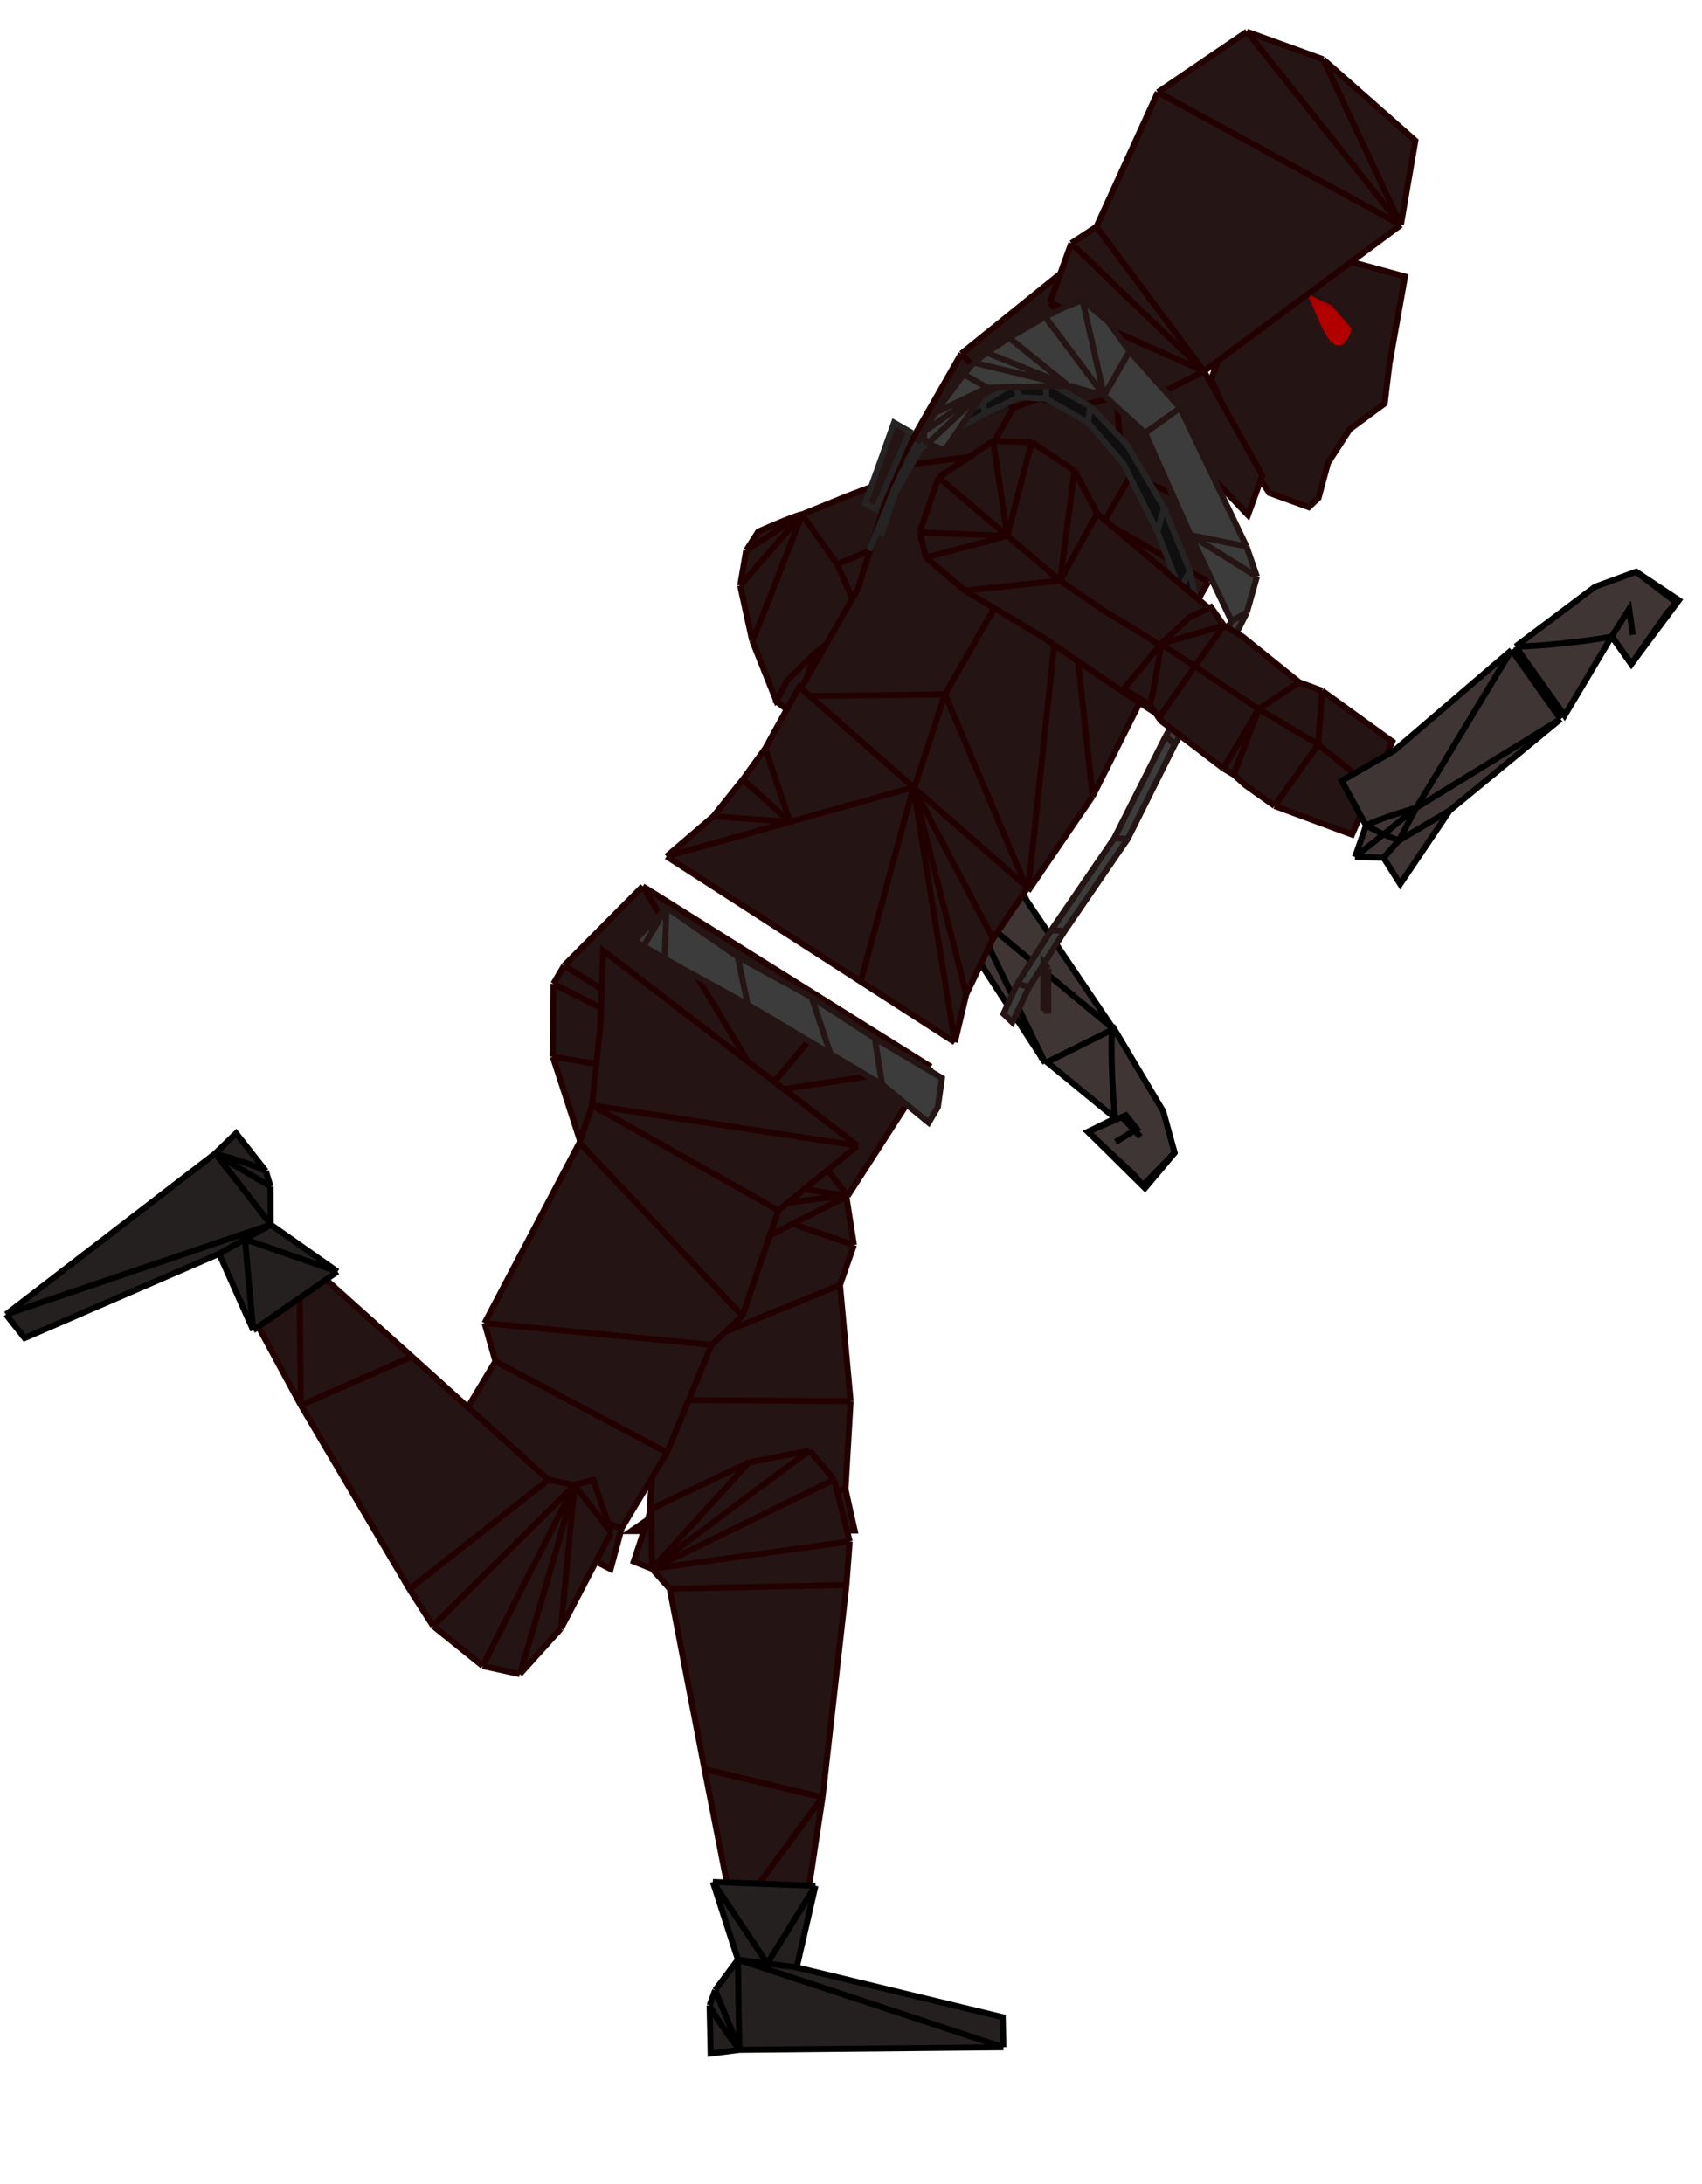 <svg width="283" height="363" viewBox="0 0 283 363" fill="none" xmlns="http://www.w3.org/2000/svg">
<path d="M174.304 97.344L166.283 96.381L143.097 102.575L129.072 116.5L125.072 106.5L123.072 97.344L124.072 91.5L126.072 88.368C128.238 87.415 132.73 85.509 133.362 85.509L140.833 82.479L154.455 77.287L168.301 71L176.513 68.807L180.54 70.319L186.244 78.11L186.056 89.029L182.258 94.184L174.304 97.344Z" fill="#251414"/>
<path d="M166.283 96.381L174.304 97.344M166.283 96.381L143.097 102.575M166.283 96.381L160.642 84.95M160.642 84.95L151.722 88.368L146.183 90.882L139.195 93.784M160.642 84.95L174.304 97.344M160.642 84.95C161.312 84.771 166.313 83.435 171.752 81.982M160.642 84.95L168.301 71M174.304 97.344L182.258 94.184M182.258 94.184L186.056 89.029M182.258 94.184L171.752 81.982M186.244 78.11L186.056 89.029M186.244 78.11L180.54 70.319M186.244 78.11C183.32 78.891 175.729 80.92 171.752 81.982M186.056 89.029L171.752 81.982M139.195 93.784L143.097 102.575M139.195 93.784L133.362 85.509M143.097 102.575L129.072 116.5L125.072 106.5M180.54 70.319L176.513 68.807M180.54 70.319L171.752 81.982M176.513 68.807L168.301 71M176.513 68.807L171.752 81.982M168.301 71L154.455 77.287L140.833 82.479L133.362 85.509M133.362 85.509C132.73 85.509 128.238 87.415 126.072 88.368L124.072 91.5M133.362 85.509C130.932 91.84 125.872 104.9 125.072 106.5M133.362 85.509L123.072 97.344M133.362 85.509L124.072 91.5M124.072 91.5L123.072 97.344M123.072 97.344L125.072 106.5" stroke="#230000"/>
<path d="M158.396 123.443L161.694 128.48L165.93 141.54L158.073 144.581L150.217 147.622L142.242 135.611L140.982 131.745L133.764 122.008L132.049 118.843L129.084 116.582L130.891 113.129L135.53 108.539L143.268 102.638L145.66 107.05L147.856 108.682L148.298 109.011L155.812 119.725L156.765 121.484L158.396 123.443Z" fill="#251414"/>
<path d="M142.242 135.611L140.982 131.745M142.242 135.611L150.217 147.622L158.073 144.581M142.242 135.611L151.182 135.316M161.694 128.48L158.396 123.443L156.765 121.484M161.694 128.48L165.93 141.54L158.073 144.581M161.694 128.48L151.182 135.316M140.982 131.745L133.764 122.008L132.049 118.843M140.982 131.745L145.701 125.206M155.812 119.725L148.298 109.011L147.856 108.682M155.812 119.725L156.765 121.484M155.812 119.725C155.46 119.916 149.071 123.379 145.701 125.206M132.049 118.843L129.084 116.582L130.891 113.129L135.53 108.539M132.049 118.843L135.53 108.539M132.049 118.843C136.98 115.639 147.045 109.122 147.856 108.682M145.66 107.05L143.268 102.638L135.53 108.539M145.66 107.05C144.876 107.475 138.58 108.22 135.53 108.539M145.66 107.05L147.856 108.682M135.53 108.539L145.701 125.206M145.701 125.206L151.182 135.316M145.701 125.206L156.765 121.484M151.182 135.316L158.073 144.581" stroke="#230000"/>
<path d="M180.906 188.132L185.447 185.872L173.576 176.133L184.927 170.483L193.408 184.713L195.315 191.622L190.381 197.496L180.906 188.132Z" fill="#403535"/>
<path d="M185.447 185.872L180.906 188.132L190.381 197.496L195.315 191.622L193.408 184.713L184.927 170.483M185.447 185.872L173.576 176.133L184.927 170.483M185.447 185.872C185.263 185.515 184.571 176.063 184.927 170.483" stroke="black"/>
<path d="M195.266 191.635L190.06 197.028L188.342 195.081L180.906 188.132L187.194 185.388L189.039 187.671L185.497 189.825" stroke="black"/>
<path d="M186.538 185.68L189.634 188.958" stroke="black"/>
<path d="M156.358 143.552L159.274 143.012L166.545 140.514L170.692 149.661L185.149 171.052L173.798 176.701L160.725 156.611L149.733 146.64L154.041 144.81L156.358 143.552Z" fill="#403535"/>
<path d="M173.798 176.701L161.504 151.431M173.798 176.701L160.725 156.611M173.798 176.701L185.149 171.052M161.504 151.431C161.504 151.431 160.271 145.43 159.274 143.012M161.504 151.431L156.568 147.722M161.504 151.431L185.149 171.052M159.274 143.012L156.358 143.552L154.041 144.81M159.274 143.012L166.545 140.514L170.692 149.661L185.149 171.052M156.568 147.722L154.041 144.81M156.568 147.722L160.725 156.611M154.041 144.81L149.733 146.64L160.725 156.611" stroke="black"/>
<path d="M142.107 254.414L140.578 247.546L141.434 232.907L139.667 213.595L141.985 206.951L139.122 188.644L145.822 173.009L93.262 163.928L98.482 174.75L103.585 187.57L104.619 194.033L104.569 227.928L109.115 232.713L107.963 252.42L104.947 254.503L142.107 254.414Z" fill="#251414"/>
<path d="M140.578 247.546L142.107 254.414L104.947 254.503L107.963 252.42M140.578 247.546L141.434 232.907M140.578 247.546L107.963 252.42M141.434 232.907L139.667 213.595M141.434 232.907L109.115 232.713M139.667 213.595L141.985 206.951M139.667 213.595L104.569 227.928M141.985 206.951L139.122 188.644M141.985 206.951L104.619 194.033M139.122 188.644L145.822 173.009M139.122 188.644L103.585 187.57M145.822 173.009L93.262 163.928L98.482 174.75L103.585 187.57M145.822 173.009L103.585 187.57M103.585 187.57L104.619 194.033M104.619 194.033L104.569 227.928M104.569 227.928L109.115 232.713M109.115 232.713L107.963 252.42" stroke="#230000"/>
<path d="M140.737 263.464L141.285 256.219L138.699 245.932L134.577 241.136L124.564 243.07L108.282 250.809L105.378 259.559L108.398 260.766L111.359 264.088L117.153 294.084L122.014 318.802L124.024 322.709L133.175 322.514L136.766 298.745L140.737 263.464Z" fill="#251414"/>
<path d="M133.175 322.514L124.024 322.709L122.014 318.802M133.175 322.514L122.014 318.802M133.175 322.514L136.766 298.745M140.737 263.464L141.285 256.219M140.737 263.464L136.766 298.745M140.737 263.464L111.359 264.088M141.285 256.219L108.398 260.766M141.285 256.219L138.699 245.932M108.398 260.766L111.359 264.088M108.398 260.766L105.378 259.559L108.282 250.809M108.398 260.766C119.269 255.506 138.699 245.932 138.699 245.932M108.398 260.766C116.779 254.261 134.577 241.136 134.577 241.136M108.398 260.766L124.564 243.07M108.398 260.766L108.282 250.809M111.359 264.088L117.153 294.084M117.153 294.084L122.014 318.802M117.153 294.084L136.766 298.745M122.014 318.802L136.766 298.745M138.699 245.932L134.577 241.136M134.577 241.136L124.564 243.07M124.564 243.07L108.282 250.809" stroke="#230000"/>
<path d="M118.163 341.337L123.02 340.734L166.836 340.304L166.73 335.305L132.468 327.03L135.588 313.461L118.532 312.823L122.701 325.737L118.914 330.819L117.993 333.339L118.163 341.337Z" fill="#252020"/>
<path d="M123.02 340.734L118.163 341.337L117.993 333.339M123.02 340.734L166.836 340.304M123.02 340.734C122.622 340.342 119.182 335.814 117.993 333.339M123.02 340.734L118.914 330.819M123.02 340.734C122.9 340.337 122.761 330.737 122.701 325.737M166.836 340.304L166.73 335.305L132.468 327.03M166.836 340.304L122.701 325.737M132.468 327.03L135.588 313.461M132.468 327.03L127.585 326.384M135.588 313.461L118.532 312.823M135.588 313.461L127.585 326.384M118.532 312.823L122.701 325.737M118.532 312.823L127.585 326.384M122.701 325.737L118.914 330.819M122.701 325.737L127.585 326.384M117.993 333.339L118.914 330.819" stroke="black"/>
<path d="M92.013 163.518L93.791 160.503L106.88 147.326L139.096 167.503L154.78 177.327L140.962 198.781L123.535 207.657L112.437 202.852L97.266 192.16L91.912 175.65L92.013 163.518Z" fill="#251414"/>
<path d="M92.013 163.518L93.791 160.503M92.013 163.518L91.912 175.65M92.013 163.518L127.371 181.475M93.791 160.503L106.88 147.326M93.791 160.503L127.371 181.475M106.88 147.326L139.096 167.503M106.88 147.326L127.371 181.475M140.962 198.781L154.78 177.327M140.962 198.781L123.535 207.657L112.437 202.852M140.962 198.781L127.371 181.475M140.962 198.781C131.298 199.418 113.177 203.172 112.437 202.852M140.962 198.781L97.266 192.16M154.78 177.327L139.096 167.503M154.78 177.327L127.371 181.475M112.437 202.852L97.266 192.16M91.912 175.65L97.266 192.16M91.912 175.65L127.371 181.475M139.096 167.503L127.371 181.475" stroke="#230000"/>
<path d="M101.528 260.821L103.363 254.027L110.916 241.458L118.316 223.533L123.453 218.724L129.416 201.181L142.608 190.442L100.27 158L99.869 170.009L98.438 183.733L96.354 189.937L80.575 219.936L82.38 226.284L72.212 243.204L68.573 243.649L101.528 260.821Z" fill="#251414"/>
<path d="M103.363 254.027L101.528 260.821L68.573 243.649L72.212 243.204M103.363 254.027L110.916 241.458M103.363 254.027L72.212 243.204M110.916 241.458L118.316 223.533M110.916 241.458L82.38 226.284M118.316 223.533L123.453 218.724M118.316 223.533L80.575 219.936M123.453 218.724L129.416 201.181M123.453 218.724L96.354 189.937M129.416 201.181L142.608 190.442M129.416 201.181L98.438 183.733M142.608 190.442L100.27 158L99.869 170.009L98.438 183.733M142.608 190.442L98.438 183.733M98.438 183.733L96.354 189.937M96.354 189.937L80.575 219.936M80.575 219.936L82.38 226.284M82.38 226.284L72.212 243.204" stroke="#230000"/>
<path d="M68.08 264.154L72.002 270.271L80.257 276.931L86.435 278.282L93.269 270.713L101.618 254.734L98.672 245.998L95.534 246.851L91.169 245.98L68.494 225.507L49.738 208.689L45.782 206.778L38.59 212.439L50.024 233.585L68.08 264.154Z" fill="#251414"/>
<path d="M38.59 212.439L45.782 206.778L49.738 208.689M38.59 212.439L49.738 208.689M38.59 212.439L50.024 233.585M68.08 264.154L72.002 270.271M68.08 264.154L50.024 233.585M68.08 264.154L91.169 245.98M72.002 270.271L95.534 246.851M72.002 270.271L80.257 276.931M95.534 246.851L91.169 245.98M95.534 246.851L98.672 245.998L101.618 254.734M95.534 246.851C90.015 257.594 80.257 276.931 80.257 276.931M95.534 246.851C92.753 257.09 86.435 278.282 86.435 278.282M95.534 246.851L93.269 270.713M95.534 246.851L101.618 254.734M91.169 245.98L68.494 225.507M68.494 225.507L49.738 208.689M68.494 225.507L50.024 233.585M49.738 208.689L50.024 233.585M80.257 276.931L86.435 278.282M86.435 278.282L93.269 270.713M93.269 270.713L101.618 254.734" stroke="#230000"/>
<path d="M39.255 188.372L35.739 191.777L1 218.484L4.093 222.413L36.438 208.407L42.11 221.123L56.117 211.369L45.016 203.563L44.984 197.225L44.203 194.659L39.255 188.372Z" fill="#252020"/>
<path d="M35.739 191.777L39.255 188.372L44.203 194.659M35.739 191.777L1 218.484M35.739 191.777C36.292 191.85 41.764 193.397 44.203 194.659M35.739 191.777L44.984 197.225M35.739 191.777C36.073 192.022 41.96 199.606 45.016 203.563M1 218.484L4.093 222.413L36.438 208.407M1 218.484L45.016 203.563M36.438 208.407L42.11 221.123M36.438 208.407L40.727 205.985M42.11 221.123L56.117 211.369M42.11 221.123L40.727 205.985M56.117 211.369L45.016 203.563M56.117 211.369L40.727 205.985M45.016 203.563L44.984 197.225M45.016 203.563L40.727 205.985M44.203 194.659L44.984 197.225" stroke="black"/>
<path d="M185.622 66.063L202.991 85.726L200.924 96.708L189.999 115.803L181.68 132.358L170.943 148.104L151.695 131.908L132.447 115.711L142.627 97.918L149.149 77.455L159.826 58.794L176.95 44.973L185.622 66.063Z" fill="#251414"/>
<path d="M185.622 66.063L202.991 85.726M185.622 66.063L176.95 44.973M185.622 66.063L178.365 67.672M185.622 66.063L186.3 73.94M202.991 85.726L200.924 96.708M202.991 85.726L188.034 78.964M200.924 96.708L189.999 115.803M200.924 96.708L183.564 86.776M181.68 132.358L170.943 148.104M181.68 132.358L189.999 115.803M181.68 132.358L177.113 89.997M170.943 148.104L177.113 89.997M170.943 148.104L151.695 131.908M170.943 148.104L157.12 115.426M132.447 115.711L142.627 97.918L149.149 77.455M132.447 115.711L151.695 131.908M132.447 115.711L157.12 115.426M176.95 44.973L159.826 58.794M176.95 44.973L172.846 66.243M149.149 77.455L159.826 58.794M149.149 77.455L164.035 75.603M159.826 58.794L168.504 67.791M189.999 115.803L177.113 89.997M164.035 75.603L163.659 82.3L166.943 87.635L171.521 90.255M164.035 75.603L168.504 67.791M178.365 67.672L172.846 66.243M178.365 67.672L182.943 70.291L186.3 73.94M172.846 66.243L168.504 67.791M186.3 73.94L188.034 78.964M188.034 78.964L183.564 86.776M183.564 86.776L177.113 89.997M177.113 89.997L171.521 90.255M171.521 90.255L157.12 115.426M151.695 131.908L157.12 115.426" stroke="#230000"/>
<path d="M160.661 165.283L158.759 173.244L143.11 163.159L110.831 142.357L118.609 135.692L123.518 129.562L127.239 124.417L132.885 114.175L151.875 130.866L170.864 147.556L165.118 156.027L160.661 165.283Z" fill="#251414"/>
<path d="M110.831 142.357L118.609 135.692M110.831 142.357L143.11 163.159M110.831 142.357L131.353 136.611M158.759 173.244L160.661 165.283M158.759 173.244L143.11 163.159M158.759 173.244L151.875 130.866M160.661 165.283L165.118 156.027M160.661 165.283L151.875 130.866M165.118 156.027L170.864 147.556L151.875 130.866M165.118 156.027L151.875 130.866M118.609 135.692L123.518 129.562M118.609 135.692L131.353 136.611M127.239 124.417L132.885 114.175L151.875 130.866M127.239 124.417L123.518 129.562M127.239 124.417L131.353 136.611M123.518 129.562L131.353 136.611M151.875 130.866L143.11 163.159M151.875 130.866L131.353 136.611" stroke="#230000"/>
<g filter="url(#filter0_d_169_405)">
<path d="M153.122 70.512L153.867 69.21L163.173 63.013L168.508 59.728L173.904 59.359L181.282 63.58L187.418 69.971L193.552 80.393L197.888 90.939L199.991 101.358L198.005 104.83L196.15 93.976L192.434 84.362L186.796 73.072L180.908 66.247L173.964 62.274L169.499 62.024L163.978 64.626L153.122 70.512Z" fill="#100F0F"/>
<path d="M150.391 75.285L153.867 69.21L163.173 63.013M150.391 75.285L153.122 70.512L163.978 64.626M150.391 75.285L148.901 77.889L146.479 85.144M180.908 66.247L181.282 63.58M180.908 66.247L173.964 62.274M180.908 66.247L186.796 73.072L192.434 84.362M181.282 63.58L173.904 59.359M181.282 63.58L187.418 69.971L193.552 80.393M193.552 80.393L192.434 84.362M193.552 80.393L197.888 90.939M192.434 84.362L196.15 93.976M173.964 62.274L173.904 59.359M173.964 62.274L169.499 62.024M197.888 90.939L199.991 101.358L198.005 104.83L196.15 93.976M197.888 90.939L196.15 93.976M173.904 59.359L168.508 59.728M163.173 63.013L168.508 59.728M163.173 63.013L163.978 64.626M163.978 64.626L169.499 62.024M168.508 59.728L169.499 62.024" stroke="#252323"/>
</g>
<g filter="url(#filter1_d_169_405)">
<path d="M144.555 87.5L148.715 77.207L152.502 69.581" stroke="#252323"/>
</g>
<path d="M145.611 84.648L143.875 83.654L148.657 70.261L151.261 71.751L145.611 84.648Z" fill="#251414" stroke="#252323"/>
<g style="mix-blend-mode:darken" filter="url(#filter2_di_169_405)">
<path d="M203.926 64.656L198.394 52.021L206.896 28.511L230.616 34.963L228.035 49.449L227.235 56.071L221.433 60.353L217.812 65.956L216.242 71.768L214.621 73.308L208.038 70.928L203.926 64.656Z" fill="#251414"/>
<path d="M203.926 64.656L198.394 52.021L206.896 28.511L230.616 34.963L228.035 49.449L227.235 56.071L221.433 60.353L217.812 65.956L216.242 71.768L214.621 73.308L208.038 70.928L203.926 64.656Z" stroke="#230000"/>
</g>
<g filter="url(#filter3_dd_169_405)">
<path d="M223.078 49.325C221.163 50.216 219.361 45.396 219.361 45.396L217.329 40.827L221.493 42.806L224.722 46.623C224.722 46.623 224.197 48.803 223.078 49.325Z" fill="#B20000" shape-rendering="crispEdges"/>
<path d="M223.078 49.325C221.163 50.216 219.361 45.396 219.361 45.396L217.329 40.827L221.493 42.806L224.722 46.623C224.722 46.623 224.197 48.803 223.078 49.325Z" stroke="url(#paint0_linear_169_405)" shape-rendering="crispEdges"/>
</g>
<path d="M232.927 37.394L200.205 61.714L209.889 79.041L207.509 85.624L189.791 66.987L174.554 50.311L178.125 40.437L182.307 37.696L192.52 15.336L207.326 5.272L220.021 9.863L235.337 23.378L232.927 37.394Z" fill="#261515"/>
<path d="M200.205 61.714L232.927 37.394M200.205 61.714L209.889 79.041L207.509 85.624L189.791 66.987M200.205 61.714L174.554 50.311M200.205 61.714L178.125 40.437M200.205 61.714L182.307 37.696M200.205 61.714L189.791 66.987M232.927 37.394L192.52 15.336M232.927 37.394L207.326 5.272M232.927 37.394L220.021 9.863M232.927 37.394L235.337 23.378L220.021 9.863M220.021 9.863L207.326 5.272M207.326 5.272L192.52 15.336M192.52 15.336L182.307 37.696M182.307 37.696L178.125 40.437M178.125 40.437L174.554 50.311M174.554 50.311L189.791 66.987" stroke="#230000"/>
<g filter="url(#filter4_d_169_405)">
<path d="M157.096 70.802L154.244 69.746L153.624 68.816L153.687 67.699L155.425 64.661L160.265 58.214L161.941 56.292L164.05 54.619L167.773 52.14L173.79 48.67L177.016 47.06L179.993 45.883L184.271 49.482L187.803 54.383L196.233 63.814L207.26 86.829L208.994 91.853L207.316 97.806L203.032 106.3L195.335 119.754L187.513 135.44L177.024 150.753L171.128 160.052L168.334 165.942L166.846 164.515L169.143 159.493L174.792 150.628L185.28 135.315L193.848 118.326L201.793 104.439L204.773 99.231L197.958 84.963L190.401 67.966L183.582 61.761L177.629 60.084L164.171 60.449L157.096 70.802Z" fill="#3C3C3C"/>
<path d="M154.244 69.746L157.096 70.802L164.171 60.449M154.244 69.746L153.624 68.816L153.687 67.699M154.244 69.746L164.171 60.449M153.687 67.699L155.425 64.661M153.687 67.699L164.171 60.449M155.425 64.661L160.265 58.214M155.425 64.661L164.171 60.449M160.265 58.214L161.941 56.292M160.265 58.214L164.171 60.449M161.941 56.292L164.05 54.619M161.941 56.292L177.629 60.084M164.05 54.619L167.773 52.14M164.05 54.619L177.629 60.084M179.993 45.883L183.582 61.761M179.993 45.883L177.016 47.06L173.79 48.67M179.993 45.883L184.271 49.482L187.803 54.383M196.233 63.814L207.26 86.829M196.233 63.814L187.803 54.383M196.233 63.814L190.401 67.966M207.26 86.829L208.994 91.853M207.26 86.829L197.958 84.963M208.994 91.853L207.316 97.806M208.994 91.853L197.958 84.963M207.316 97.806L203.032 106.3M207.316 97.806L204.773 99.231M203.032 106.3L195.335 119.754M203.032 106.3L201.793 104.439M193.848 118.326L201.793 104.439M193.848 118.326L185.28 135.315M193.848 118.326L195.335 119.754M201.793 104.439L204.773 99.231M204.773 99.231L197.958 84.963M190.401 67.966L183.582 61.761M190.401 67.966L197.958 84.963M183.582 61.761L177.629 60.084M183.582 61.761L173.79 48.67M183.582 61.761L187.803 54.383M177.629 60.084L164.171 60.449M177.629 60.084L167.773 52.14M167.773 52.14L173.79 48.67M169.143 159.493L166.846 164.515L168.334 165.942L171.128 160.052M169.143 159.493L174.792 150.628M169.143 159.493L171.128 160.052M171.128 160.052L177.024 150.753M174.792 150.628L185.28 135.315M174.792 150.628L177.024 150.753M185.28 135.315L187.513 135.44M177.024 150.753L187.513 135.44M187.513 135.44L195.335 119.754" stroke="#251414"/>
</g>
<g filter="url(#filter5_d_169_405)">
<g filter="url(#filter6_d_169_405)">
<path d="M105.582 148.449C105.991 147.761 107.564 146.136 108.485 145.52L110.838 142.847L122.658 151.03L134.951 157.749L145.443 164.561L156.621 171.199L155.942 176.03L154.41 178.61L146.679 172.273L138.08 167.167L124.324 158.997L110.492 151.364L107.008 149.295L105.582 148.449Z" fill="#3C3C3C"/>
<path d="M110.838 142.847L108.485 145.52C107.564 146.136 105.991 147.761 105.582 148.449L107.008 149.295M110.838 142.847L122.658 151.03M110.838 142.847L110.492 151.364M110.838 142.847L107.008 149.295M110.492 151.364L107.008 149.295M110.492 151.364L124.324 158.997M138.08 167.167L124.324 158.997M138.08 167.167L146.679 172.273M138.08 167.167L134.951 157.749M134.951 157.749L122.658 151.03M134.951 157.749L145.443 164.561M124.324 158.997L122.658 151.03M145.443 164.561L156.621 171.199L155.942 176.03L154.41 178.61L146.679 172.273M145.443 164.561L146.679 172.273" stroke="#251414"/>
</g>
<path d="M174.297 164H173.497V156L174.297 157V164Z" fill="#1F1F1F"/>
<path d="M173.497 164H174.297V157M173.497 164V156L174.297 157M173.497 164C173.497 163.619 173.964 160.175 174.297 157" stroke="#251414"/>
</g>
<path d="M178.66 78.223L182.439 85.362L200.742 100.887L195.741 109.102L192.265 118.611L185.517 114.198L173.489 105.963L160.433 98.167L153.95 92.668L152.898 88.498L156.051 79.37L165.131 73.303L171.531 73.487L178.66 78.223Z" fill="#251414"/>
<path d="M182.439 85.362L178.66 78.223M182.439 85.362L200.742 100.887L195.741 109.102M182.439 85.362L176.26 96.512M176.26 96.512L184.152 101.894L189.374 105.013L195.741 109.102M176.26 96.512L178.66 78.223M176.26 96.512C175.731 96.064 171.784 92.715 167.49 89.073M176.26 96.512L160.433 98.167M178.66 78.223L171.531 73.487M171.531 73.487L165.131 73.303M171.531 73.487L167.49 89.073M156.051 79.37L165.131 73.303M156.051 79.37L152.898 88.498M156.051 79.37C158.359 81.328 164.351 86.411 167.49 89.073M165.131 73.303L167.49 89.073M195.741 109.102L192.265 118.611L185.517 114.198L173.489 105.963L160.433 98.167M152.898 88.498L153.95 92.668M152.898 88.498L167.49 89.073M153.95 92.668L160.433 98.167M153.95 92.668L167.49 89.073" stroke="#230000"/>
<path d="M207.029 130.474L211.93 133.971L224.81 138.726L228.163 130.997L231.515 123.268L219.834 114.82L216.021 113.406L206.58 105.804L203.487 103.964L201.346 100.911L197.823 102.578L193.051 107.03L186.845 114.526L191.158 117.093L192.701 119.352L193.012 119.807L203.418 127.743L205.136 128.766L207.029 130.474Z" fill="#251414"/>
<path d="M219.834 114.82L216.021 113.406M219.834 114.82L231.515 123.268L228.163 130.997M219.834 114.82L219.181 123.74M211.93 133.971L207.029 130.474L205.136 128.766M211.93 133.971L224.81 138.726L228.163 130.997M211.93 133.971L219.181 123.74M216.021 113.406L206.58 105.804L203.487 103.964M216.021 113.406L209.298 117.86M203.418 127.743L193.012 119.807L192.701 119.352M203.418 127.743L205.136 128.766M203.418 127.743C203.622 127.399 207.338 121.155 209.298 117.86M203.487 103.964L201.346 100.911L197.823 102.578L193.051 107.03M203.487 103.964L193.051 107.03M203.487 103.964C200.088 108.763 193.173 118.559 192.701 119.352M191.158 117.093L186.845 114.526L193.051 107.03M191.158 117.093C191.615 116.326 192.61 110.065 193.051 107.03M191.158 117.093L192.701 119.352M193.051 107.03L209.298 117.86M209.298 117.86L219.181 123.74M209.298 117.86L205.136 128.766M219.181 123.74L228.163 130.997" stroke="#230000"/>
<path d="M271.249 110.384L267.99 105.793L260.154 118.944L252.008 107.466L265.206 97.538L272.051 95.033L279.165 99.772L271.249 110.384Z" fill="#403535"/>
<path d="M267.99 105.793L271.249 110.384L279.165 99.772L272.051 95.033L265.206 97.538L252.008 107.466M267.99 105.793L260.154 118.944L252.008 107.466M267.99 105.793C267.653 106.012 257.91 107.43 252.008 107.466" stroke="black"/>
<path d="M272.074 95.084L278.74 100.143L277.044 102.085L271.249 110.385L269.294 107.63L267.99 105.793L270.894 101.22L271.492 105.529" stroke="black"/>
<path d="M225.307 142.438L227.139 137.22L223.092 129.786L231.833 124.771L251.337 108.057L259.484 119.535L241.067 134.703L232.815 146.95L230.051 142.571L225.307 142.438Z" fill="#403535"/>
<path d="M259.484 119.535L235.498 134.267M259.484 119.535L241.067 134.703M259.484 119.535L251.337 108.057M235.498 134.267C235.498 134.267 229.469 135.999 227.139 137.22M235.498 134.267L232.596 139.71M235.498 134.267L230.031 138.695M235.498 134.267L251.337 108.057M225.307 142.438L227.139 137.22M225.307 142.438L230.031 138.695M225.307 142.438L230.051 142.571M227.139 137.22L223.092 129.786L231.833 124.771L251.337 108.057M227.139 137.22L230.031 138.695M230.031 138.695L232.596 139.71M232.596 139.71L230.051 142.571M232.596 139.71L241.067 134.703M230.051 142.571L232.815 146.95L241.067 134.703" stroke="black"/>
<defs>
<filter id="filter0_d_169_405" x="142.004" y="58.85" width="62.514" height="55.438" filterUnits="userSpaceOnUse" color-interpolation-filters="sRGB">
<feFlood flood-opacity="0" result="BackgroundImageFix"/>
<feColorMatrix in="SourceAlpha" type="matrix" values="0 0 0 0 0 0 0 0 0 0 0 0 0 0 0 0 0 0 127 0" result="hardAlpha"/>
<feOffset dy="4"/>
<feGaussianBlur stdDeviation="2"/>
<feComposite in2="hardAlpha" operator="out"/>
<feColorMatrix type="matrix" values="0 0 0 0 0 0 0 0 0 0 0 0 0 0 0 0 0 0 0.25 0"/>
<feBlend mode="normal" in2="BackgroundImageFix" result="effect1_dropShadow_169_405"/>
<feBlend mode="normal" in="SourceGraphic" in2="effect1_dropShadow_169_405" result="shape"/>
</filter>
<filter id="filter1_d_169_405" x="140.091" y="69.359" width="16.859" height="26.329" filterUnits="userSpaceOnUse" color-interpolation-filters="sRGB">
<feFlood flood-opacity="0" result="BackgroundImageFix"/>
<feColorMatrix in="SourceAlpha" type="matrix" values="0 0 0 0 0 0 0 0 0 0 0 0 0 0 0 0 0 0 127 0" result="hardAlpha"/>
<feOffset dy="4"/>
<feGaussianBlur stdDeviation="2"/>
<feComposite in2="hardAlpha" operator="out"/>
<feColorMatrix type="matrix" values="0 0 0 0 0 0 0 0 0 0 0 0 0 0 0 0 0 0 0.25 0"/>
<feBlend mode="normal" in2="BackgroundImageFix" result="effect1_dropShadow_169_405"/>
<feBlend mode="normal" in="SourceGraphic" in2="effect1_dropShadow_169_405" result="shape"/>
</filter>
<filter id="filter2_di_169_405" x="193.855" y="24.907" width="41.333" height="54.276" filterUnits="userSpaceOnUse" color-interpolation-filters="sRGB">
<feFlood flood-opacity="0" result="BackgroundImageFix"/>
<feColorMatrix in="SourceAlpha" type="matrix" values="0 0 0 0 0 0 0 0 0 0 0 0 0 0 0 0 0 0 127 0" result="hardAlpha"/>
<feOffset dy="1"/>
<feGaussianBlur stdDeviation="2"/>
<feComposite in2="hardAlpha" operator="out"/>
<feColorMatrix type="matrix" values="0 0 0 0 1 0 0 0 0 1 0 0 0 0 1 0 0 0 1 0"/>
<feBlend mode="normal" in2="BackgroundImageFix" result="effect1_dropShadow_169_405"/>
<feBlend mode="normal" in="SourceGraphic" in2="effect1_dropShadow_169_405" result="shape"/>
<feColorMatrix in="SourceAlpha" type="matrix" values="0 0 0 0 0 0 0 0 0 0 0 0 0 0 0 0 0 0 127 0" result="hardAlpha"/>
<feOffset dx="3" dy="10"/>
<feGaussianBlur stdDeviation="2.65"/>
<feComposite in2="hardAlpha" operator="arithmetic" k2="-1" k3="1"/>
<feColorMatrix type="matrix" values="0 0 0 0 0 0 0 0 0 0 0 0 0 0 0 0 0 0 0.25 0"/>
<feBlend mode="normal" in2="shape" result="effect2_innerShadow_169_405"/>
</filter>
<filter id="filter3_dd_169_405" x="212.323" y="39.795" width="16.944" height="18.14" filterUnits="userSpaceOnUse" color-interpolation-filters="sRGB">
<feFlood flood-opacity="0" result="BackgroundImageFix"/>
<feColorMatrix in="SourceAlpha" type="matrix" values="0 0 0 0 0 0 0 0 0 0 0 0 0 0 0 0 0 0 127 0" result="hardAlpha"/>
<feOffset dy="4"/>
<feGaussianBlur stdDeviation="2"/>
<feComposite in2="hardAlpha" operator="out"/>
<feColorMatrix type="matrix" values="0 0 0 0 0 0 0 0 0 0 0 0 0 0 0 0 0 0 0.25 0"/>
<feBlend mode="normal" in2="BackgroundImageFix" result="effect1_dropShadow_169_405"/>
<feColorMatrix in="SourceAlpha" type="matrix" values="0 0 0 0 0 0 0 0 0 0 0 0 0 0 0 0 0 0 127 0" result="hardAlpha"/>
<feOffset dy="4"/>
<feGaussianBlur stdDeviation="2"/>
<feComposite in2="hardAlpha" operator="out"/>
<feColorMatrix type="matrix" values="0 0 0 0 0 0 0 0 0 0 0 0 0 0 0 0 0 0 0.25 0"/>
<feBlend mode="normal" in2="effect1_dropShadow_169_405" result="effect2_dropShadow_169_405"/>
<feBlend mode="normal" in="SourceGraphic" in2="effect2_dropShadow_169_405" result="shape"/>
</filter>
<filter id="filter4_d_169_405" x="149.115" y="45.308" width="64.402" height="129.475" filterUnits="userSpaceOnUse" color-interpolation-filters="sRGB">
<feFlood flood-opacity="0" result="BackgroundImageFix"/>
<feColorMatrix in="SourceAlpha" type="matrix" values="0 0 0 0 0 0 0 0 0 0 0 0 0 0 0 0 0 0 127 0" result="hardAlpha"/>
<feOffset dy="4"/>
<feGaussianBlur stdDeviation="2"/>
<feComposite in2="hardAlpha" operator="out"/>
<feColorMatrix type="matrix" values="0 0 0 0 0 0 0 0 0 0 0 0 0 0 0 0 0 0 0.25 0"/>
<feBlend mode="normal" in2="BackgroundImageFix" result="effect1_dropShadow_169_405"/>
<feBlend mode="normal" in="SourceGraphic" in2="effect1_dropShadow_169_405" result="shape"/>
</filter>
<filter id="filter5_d_169_405" x="100.897" y="142.182" width="77.9" height="45.183" filterUnits="userSpaceOnUse" color-interpolation-filters="sRGB">
<feFlood flood-opacity="0" result="BackgroundImageFix"/>
<feColorMatrix in="SourceAlpha" type="matrix" values="0 0 0 0 0 0 0 0 0 0 0 0 0 0 0 0 0 0 127 0" result="hardAlpha"/>
<feOffset dy="4"/>
<feGaussianBlur stdDeviation="2"/>
<feComposite in2="hardAlpha" operator="out"/>
<feColorMatrix type="matrix" values="0 0 0 0 0 0 0 0 0 0 0 0 0 0 0 0 0 0 0.25 0"/>
<feBlend mode="normal" in2="BackgroundImageFix" result="effect1_dropShadow_169_405"/>
<feBlend mode="normal" in="SourceGraphic" in2="effect1_dropShadow_169_405" result="shape"/>
</filter>
<filter id="filter6_d_169_405" x="100.897" y="142.182" width="60.265" height="45.183" filterUnits="userSpaceOnUse" color-interpolation-filters="sRGB">
<feFlood flood-opacity="0" result="BackgroundImageFix"/>
<feColorMatrix in="SourceAlpha" type="matrix" values="0 0 0 0 0 0 0 0 0 0 0 0 0 0 0 0 0 0 127 0" result="hardAlpha"/>
<feOffset dy="4"/>
<feGaussianBlur stdDeviation="2"/>
<feComposite in2="hardAlpha" operator="out"/>
<feColorMatrix type="matrix" values="0 0 0 0 0 0 0 0 0 0 0 0 0 0 0 0 0 0 0.25 0"/>
<feBlend mode="normal" in2="BackgroundImageFix" result="effect1_dropShadow_169_405"/>
<feBlend mode="normal" in="SourceGraphic" in2="effect1_dropShadow_169_405" result="shape"/>
</filter>
<linearGradient id="paint0_linear_169_405" x1="228.547" y1="43.396" x2="226.795" y2="51.05" gradientUnits="userSpaceOnUse">
<stop stop-opacity="0.1"/>
<stop offset="1" stop-color="#FF0000" stop-opacity="0"/>
<stop offset="1" stop-color="#FF0000" stop-opacity="0"/>
</linearGradient>
</defs>
</svg>
